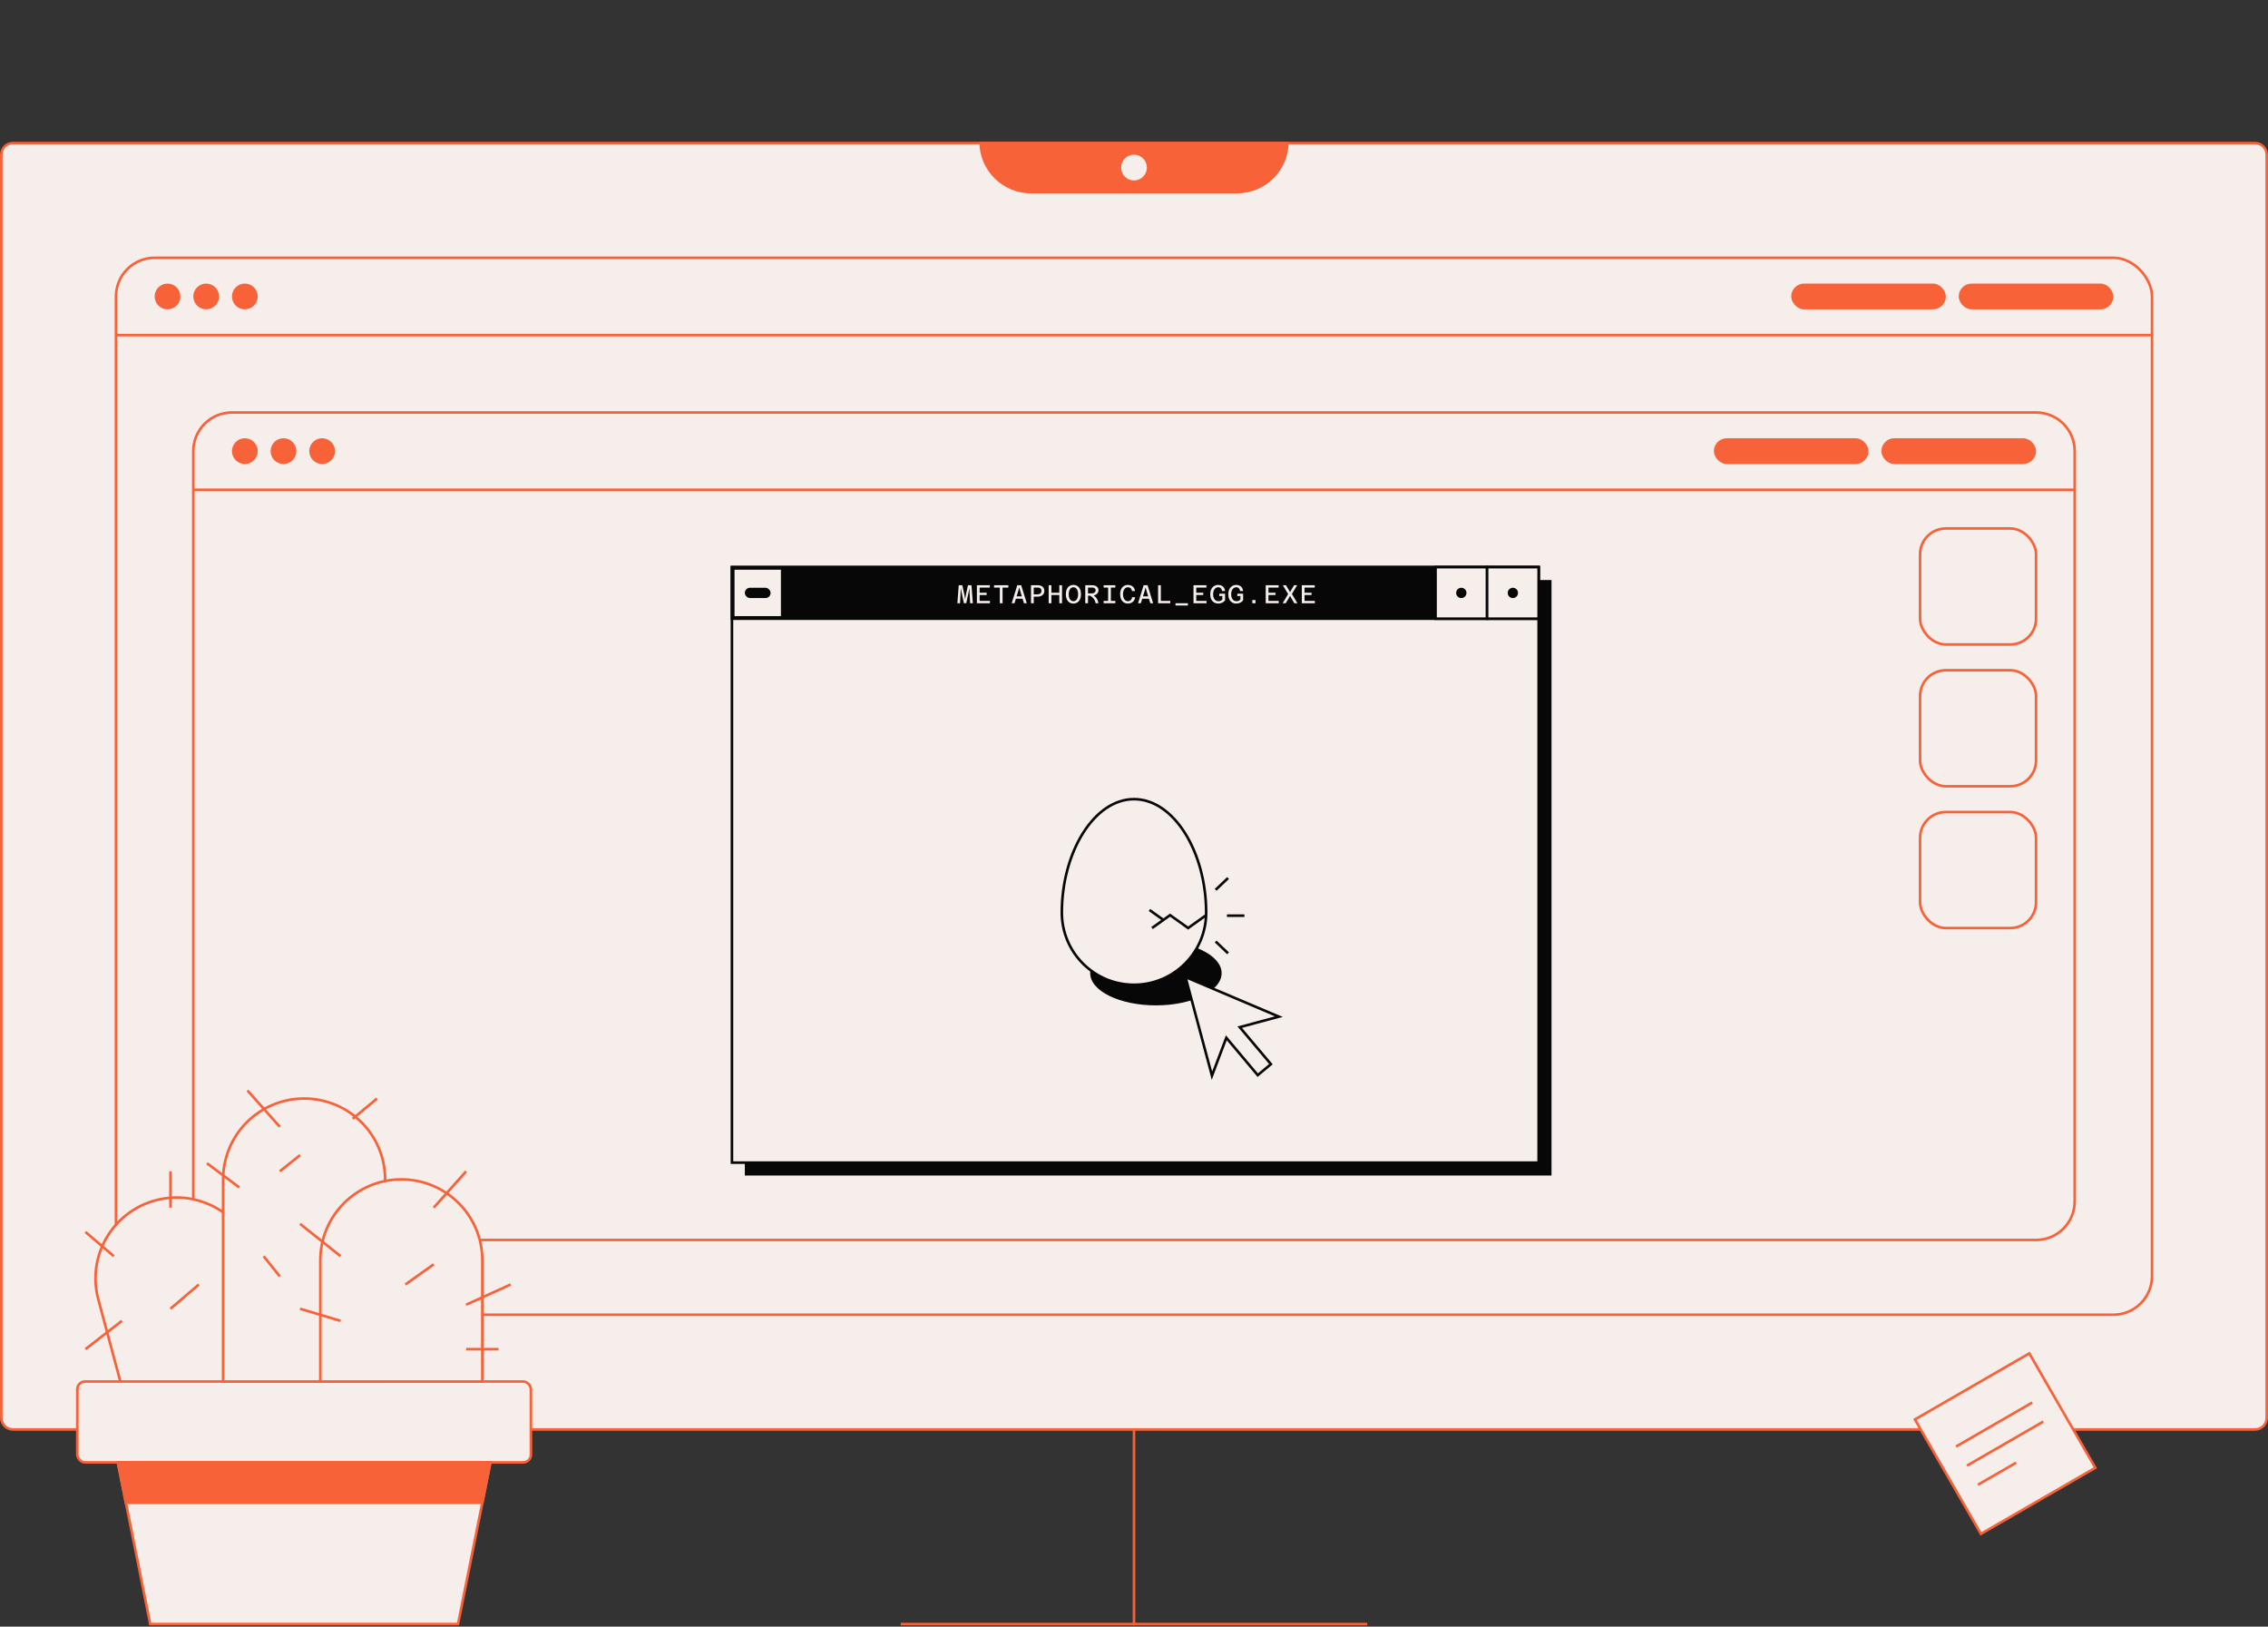 <svg width="880" height="631" viewBox="0 0 880 631" fill="none" xmlns="http://www.w3.org/2000/svg">
<rect x="0" y="0" width="880" height="631" fill="#333333" stroke="none"/>
<path d="M5 55.5H875C877.485 55.5 879.5 57.515 879.5 60V550C879.5 552.485 877.485 554.5 875 554.5H5C2.515 554.5 0.5 552.485 0.5 550V60C0.5 57.515 2.515 55.5 5 55.5Z" fill="#F5EEEB" stroke="#F76239"/>
<path d="M440 555V630" stroke="#F76239" stroke-linecap="square"/>
<path d="M350 630H530" stroke="#F76239" stroke-linecap="square"/>
<path d="M380 55H500V55C500 66.046 491.046 75 480 75H400C388.954 75 380 66.046 380 55V55Z" fill="#F76239"/>
<circle cx="440" cy="65" r="5" fill="#F5EEEB"/>
<rect x="45" y="100" width="790" height="410" rx="15" fill="#F5EEEB"/>
<rect x="45" y="100" width="790" height="410" rx="15" stroke="#F76239"/>
<path d="M45 100L835 100L45 100ZM835 130.5H45V129.5H835V130.5ZM45 130V100V130ZM835 100V130V100Z" fill="#F76239"/>
<circle cx="65" cy="115" r="4.5" fill="#F76239" stroke="#F76239"/>
<circle cx="80" cy="115" r="4.5" fill="#F76239" stroke="#F76239"/>
<circle cx="95" cy="115" r="4.5" fill="#F76239" stroke="#F76239"/>
<rect x="695.5" y="110.5" width="59" height="9" rx="4.5" fill="#F76239" stroke="#F76239"/>
<rect x="760.5" y="110.5" width="59" height="9" rx="4.5" fill="#F76239" stroke="#F76239"/>
<path d="M75 175C75 166.716 81.716 160 90 160H790C798.284 160 805 166.716 805 175V466C805 474.284 798.284 481 790 481H90C81.716 481 75 474.284 75 466V175Z" fill="#F5EEEB"/>
<path d="M75 175C75 166.716 81.716 160 90 160H790C798.284 160 805 166.716 805 175V466C805 474.284 798.284 481 790 481H90C81.716 481 75 474.284 75 466V175Z" stroke="#F76239"/>
<path d="M75 160H805H75ZM805 190.5H75V189.5H805V190.5ZM75 190V160V190ZM805 160V190V160Z" fill="#F76239"/>
<circle cx="95" cy="175" r="4.5" fill="#F76239" stroke="#F76239"/>
<circle cx="110" cy="175" r="4.5" fill="#F76239" stroke="#F76239"/>
<circle cx="125" cy="175" r="4.5" fill="#F76239" stroke="#F76239"/>
<rect x="665.5" y="170.5" width="59" height="9" rx="4.5" fill="#F76239" stroke="#F76239"/>
<rect x="730.5" y="170.5" width="59" height="9" rx="4.5" fill="#F76239" stroke="#F76239"/>
<rect x="289" y="225" width="313" height="231" fill="#080708"/>
<rect x="284" y="220" width="313" height="231" fill="#F5EEEB" stroke="#080708"/>
<rect x="284" y="220" width="313" height="20" fill="#080708" stroke="#080708"/>
<rect x="284.5" y="220.5" width="19" height="19" fill="#F5EEEB" stroke="#080708"/>
<rect x="289" y="228" width="10" height="4" rx="2" fill="#080708"/>
<rect x="557" y="220" width="20" height="20" fill="#F5EEEB" stroke="#080708"/>
<circle cx="567" cy="230" r="2" fill="#080708"/>
<rect x="577" y="220" width="20" height="20" fill="#F5EEEB" stroke="#080708"/>
<circle cx="587" cy="230" r="2" fill="#080708"/>
<path d="M371.471 234L371.991 227.02H373.381L374.271 231.15L374.481 232.51L374.701 231.15L375.571 227.02H376.941L377.471 234H376.421L376.191 229.63L376.151 228.09L375.851 229.63L374.901 234H374.001L373.061 229.63L372.781 228.07L372.721 229.63L372.501 234H371.471ZM379.045 234V227.02H384.055V227.92H380.105V229.93H382.825V230.83H380.105V233.1H384.095V234H379.045ZM387.939 234V227.92H385.689V227.02H391.249V227.92H388.999V234H387.939ZM393.593 232.24V231.34H397.463V232.24H393.593ZM394.713 227.02H396.233L398.393 234H397.303L395.893 229.38L395.473 227.85L395.053 229.39L393.623 234H392.553L394.713 227.02ZM400.797 231.45V230.55H402.617C403.063 230.55 403.423 230.427 403.697 230.18C403.97 229.933 404.107 229.61 404.107 229.21C404.107 228.823 403.98 228.513 403.727 228.28C403.473 228.04 403.137 227.92 402.717 227.92H400.797V227.02H402.717C403.223 227.02 403.663 227.11 404.037 227.29C404.41 227.47 404.7 227.723 404.907 228.05C405.113 228.377 405.217 228.763 405.217 229.21C405.217 229.657 405.11 230.05 404.897 230.39C404.683 230.723 404.38 230.983 403.987 231.17C403.6 231.357 403.147 231.45 402.627 231.45H400.797ZM400.037 234V227.02H401.097V234H400.037ZM411.02 234V227.02H412.08V234H411.02ZM406.89 234V227.02H407.95V234H406.89ZM407.8 230.83V229.93H411.16V230.83H407.8ZM416.494 234.12C415.901 234.12 415.384 233.973 414.944 233.68C414.504 233.38 414.161 232.96 413.914 232.42C413.674 231.88 413.554 231.243 413.554 230.51C413.554 229.77 413.674 229.13 413.914 228.59C414.161 228.05 414.504 227.633 414.944 227.34C415.384 227.047 415.901 226.9 416.494 226.9C417.088 226.9 417.604 227.047 418.044 227.34C418.484 227.633 418.824 228.05 419.064 228.59C419.311 229.13 419.434 229.77 419.434 230.51C419.434 231.243 419.311 231.88 419.064 232.42C418.824 232.96 418.484 233.38 418.044 233.68C417.604 233.973 417.088 234.12 416.494 234.12ZM416.494 233.22C416.861 233.22 417.181 233.11 417.454 232.89C417.728 232.67 417.941 232.357 418.094 231.95C418.248 231.543 418.324 231.063 418.324 230.51C418.324 229.95 418.248 229.47 418.094 229.07C417.941 228.663 417.728 228.35 417.454 228.13C417.181 227.91 416.861 227.8 416.494 227.8C416.134 227.8 415.814 227.91 415.534 228.13C415.261 228.35 415.048 228.663 414.894 229.07C414.741 229.477 414.664 229.957 414.664 230.51C414.664 231.063 414.741 231.543 414.894 231.95C415.048 232.357 415.261 232.67 415.534 232.89C415.814 233.11 416.134 233.22 416.494 233.22ZM421.848 231.08V230.18H423.618C423.912 230.18 424.168 230.133 424.388 230.04C424.615 229.94 424.792 229.8 424.918 229.62C425.052 229.44 425.118 229.233 425.118 229C425.118 228.773 425.062 228.58 424.948 228.42C424.835 228.26 424.682 228.137 424.488 228.05C424.295 227.963 424.078 227.92 423.838 227.92H421.848V227.02H423.838C424.298 227.02 424.708 227.1 425.068 227.26C425.428 227.413 425.712 227.637 425.918 227.93C426.125 228.223 426.228 228.58 426.228 229C426.228 229.267 426.165 229.523 426.038 229.77C425.918 230.017 425.742 230.24 425.508 230.44C425.282 230.633 425.005 230.79 424.678 230.91C424.352 231.023 423.982 231.08 423.568 231.08H421.848ZM421.088 234V227.02H422.148V234H421.088ZM425.098 234C425.058 233.687 424.972 233.377 424.838 233.07C424.712 232.763 424.538 232.47 424.318 232.19C424.098 231.91 423.825 231.65 423.498 231.41C423.178 231.17 422.805 230.953 422.378 230.76L423.558 230.5C423.998 230.72 424.375 230.967 424.688 231.24C425.008 231.507 425.272 231.79 425.478 232.09C425.692 232.39 425.852 232.7 425.958 233.02C426.072 233.34 426.145 233.667 426.178 234H425.098ZM429.962 234V227.02H431.022V234H429.962ZM428.212 227.02H432.762V227.92H428.212V227.02ZM428.212 233.1H432.762V234H428.212V233.1ZM437.616 234.12C437.003 234.12 436.469 233.967 436.016 233.66C435.569 233.347 435.223 232.92 434.976 232.38C434.736 231.833 434.616 231.207 434.616 230.5C434.616 229.767 434.743 229.13 434.996 228.59C435.249 228.05 435.603 227.633 436.056 227.34C436.516 227.047 437.049 226.9 437.656 226.9C438.143 226.9 438.583 226.997 438.976 227.19C439.376 227.377 439.699 227.65 439.946 228.01C440.199 228.363 440.346 228.787 440.386 229.28H439.226C439.173 228.833 439.006 228.477 438.726 228.21C438.446 227.937 438.086 227.8 437.646 227.8C437.266 227.8 436.929 227.91 436.636 228.13C436.349 228.343 436.126 228.653 435.966 229.06C435.806 229.467 435.726 229.95 435.726 230.51C435.726 231.07 435.806 231.553 435.966 231.96C436.133 232.367 436.359 232.68 436.646 232.9C436.933 233.113 437.256 233.22 437.616 233.22C437.929 233.22 438.203 233.157 438.436 233.03C438.669 232.897 438.856 232.713 438.996 232.48C439.143 232.247 439.229 231.973 439.256 231.66H440.426C440.379 232.153 440.236 232.587 439.996 232.96C439.756 233.327 439.433 233.613 439.026 233.82C438.626 234.02 438.156 234.12 437.616 234.12ZM442.62 232.24V231.34H446.49V232.24H442.62ZM443.74 227.02H445.26L447.42 234H446.33L444.92 229.38L444.5 227.85L444.08 229.39L442.65 234H441.58L443.74 227.02ZM449.354 234V227.02H450.414V233.1H454.074V234H449.354ZM456.098 234.88V234H460.928V234.88H456.098ZM463.092 234V227.02H468.102V227.92H464.152V229.93H466.872V230.83H464.152V233.1H468.142V234H463.092ZM472.656 234.12C472.036 234.12 471.496 233.97 471.036 233.67C470.576 233.37 470.216 232.95 469.956 232.41C469.702 231.87 469.576 231.237 469.576 230.51C469.576 229.79 469.706 229.16 469.966 228.62C470.226 228.08 470.589 227.66 471.056 227.36C471.522 227.053 472.066 226.9 472.686 226.9C473.166 226.9 473.596 226.993 473.976 227.18C474.362 227.367 474.676 227.637 474.916 227.99C475.156 228.343 475.296 228.77 475.336 229.27H474.166C474.112 228.823 473.952 228.467 473.686 228.2C473.426 227.933 473.086 227.8 472.666 227.8C472.292 227.8 471.956 227.91 471.656 228.13C471.362 228.343 471.129 228.653 470.956 229.06C470.782 229.46 470.696 229.943 470.696 230.51C470.696 231.09 470.782 231.583 470.956 231.99C471.136 232.39 471.379 232.697 471.686 232.91C471.999 233.117 472.349 233.22 472.736 233.22C473.076 233.22 473.376 233.16 473.636 233.04C473.896 232.913 474.112 232.753 474.286 232.56V231.18L473.066 231.22L473.106 230.31H475.336V232.87C475.062 233.263 474.692 233.57 474.226 233.79C473.766 234.01 473.242 234.12 472.656 234.12ZM479.66 234.12C479.04 234.12 478.5 233.97 478.04 233.67C477.58 233.37 477.22 232.95 476.96 232.41C476.706 231.87 476.58 231.237 476.58 230.51C476.58 229.79 476.71 229.16 476.97 228.62C477.23 228.08 477.593 227.66 478.06 227.36C478.526 227.053 479.07 226.9 479.69 226.9C480.17 226.9 480.6 226.993 480.98 227.18C481.366 227.367 481.68 227.637 481.92 227.99C482.16 228.343 482.3 228.77 482.34 229.27H481.17C481.116 228.823 480.956 228.467 480.69 228.2C480.43 227.933 480.09 227.8 479.67 227.8C479.296 227.8 478.96 227.91 478.66 228.13C478.366 228.343 478.133 228.653 477.96 229.06C477.786 229.46 477.7 229.943 477.7 230.51C477.7 231.09 477.786 231.583 477.96 231.99C478.14 232.39 478.383 232.697 478.69 232.91C479.003 233.117 479.353 233.22 479.74 233.22C480.08 233.22 480.38 233.16 480.64 233.04C480.9 232.913 481.116 232.753 481.29 232.56V231.18L480.07 231.22L480.11 230.31H482.34V232.87C482.066 233.263 481.696 233.57 481.23 233.79C480.77 234.01 480.246 234.12 479.66 234.12ZM485.903 234V232.76H487.143V234H485.903ZM491.107 234V227.02H496.117V227.92H492.167V229.93H494.887V230.83H492.167V233.1H496.157V234H491.107ZM497.681 234L499.801 230.44L497.751 227.02H498.961L499.941 228.65L500.541 229.71L501.141 228.64L502.121 227.02H503.311L501.261 230.4L503.401 234H502.211L501.141 232.21L500.541 231.14L499.941 232.21L498.861 234H497.681ZM505.115 234V227.02H510.125V227.92H506.175V229.93H508.895V230.83H506.175V233.1H510.165V234H505.115Z" fill="#F5EEEB"/>
<rect x="743" y="550.622" width="51.244" height="51.244" transform="rotate(-30 743 550.622)" fill="#F5EEEB" stroke="#F76239"/>
<path d="M758.937 561.144L788.522 544.063" stroke="#F76239"/>
<path d="M763.207 568.541L792.793 551.459" stroke="#F76239"/>
<path d="M767.478 575.937L782.27 567.396" stroke="#F76239"/>
<rect x="745" y="205" width="45" height="45" rx="10" fill="#F5EEEB" stroke="#F76239"/>
<rect x="745" y="260" width="45" height="45" rx="10" fill="#F5EEEB" stroke="#F76239"/>
<rect x="745" y="315" width="45" height="45" rx="10" fill="#F5EEEB" stroke="#F76239"/>
<path d="M38.134 504.03C33.642 487.298 43.592 470.1 60.358 465.617C77.124 461.134 94.357 471.063 98.85 487.795L111.051 533.237L50.336 549.472L38.134 504.03Z" fill="#F5EEEB" stroke="#F76239"/>
<rect x="30" y="535.909" width="176" height="31.364" rx="3" fill="#F5EEEB" stroke="#F76239"/>
<path d="M45.714 567.273H190.285L177.714 630H58.285L45.714 567.273Z" fill="#F5EEEB" stroke="#F76239"/>
<path d="M86.571 457.5C86.571 440.178 100.642 426.136 118 426.136C135.357 426.136 149.428 440.178 149.428 457.5V535.909H86.571V457.5Z" fill="#F5EEEB" stroke="#F76239"/>
<path d="M124.286 488.864C124.286 471.542 138.357 457.5 155.715 457.5C173.072 457.5 187.143 471.542 187.143 488.864V535.909H124.286V488.864Z" fill="#F5EEEB" stroke="#F76239"/>
<path d="M180.857 506.114L198.143 498.273" stroke="#F76239"/>
<path d="M132.143 487.295L116.428 474.75M168.285 468.477L180.857 454.364M132.143 512.386L116.428 507.682M180.857 523.364H193.428M108.571 437.114L96 423M136.857 433.977L146.285 426.136M92.857 460.636L80.285 451.227M108.571 454.364L116.428 448.091M44.143 487.295L33.143 477.886M66.143 468.477V454.364M47.285 512.386L33.143 523.364M66.143 507.682L77.143 498.273M108.571 495.136L102.285 487.295M157.285 498.273L168.285 490.432" stroke="#F76239"/>
<path d="M190.285 567.273H45.714L48.857 582.955H187.142L190.285 567.273Z" fill="#F76239" stroke="#F76239"/>
<ellipse cx="448.5" cy="377.5" rx="25.5" ry="12.5" fill="#080708"/>
<path d="M468 354C468 369.464 455.464 382 440 382C424.536 382 412 369.464 412 354C412 330.536 424.536 310 440 310C455.464 310 468 330.536 468 354Z" fill="#F5EEEB" stroke="#080708"/>
<path d="M446 353L451.189 356.707" stroke="#080708"/>
<path d="M447 360L454 355L461 360L468 355" stroke="#080708"/>
<path d="M476.133 369.455L472.044 365.567" stroke="#080708" stroke-linecap="square"/>
<path d="M482.343 355.2L476.561 355.2" stroke="#080708" stroke-linecap="square"/>
<path d="M476.133 340.944L472.044 344.832" stroke="#080708" stroke-linecap="square"/>
<path d="M488.017 417.068L475.823 402.57L470.249 417.274L460 379.023L496.207 394.375L481.021 398.444L493.12 412.797L488.017 417.068Z" fill="#F5EEEB" stroke="#080708"/>
</svg>
